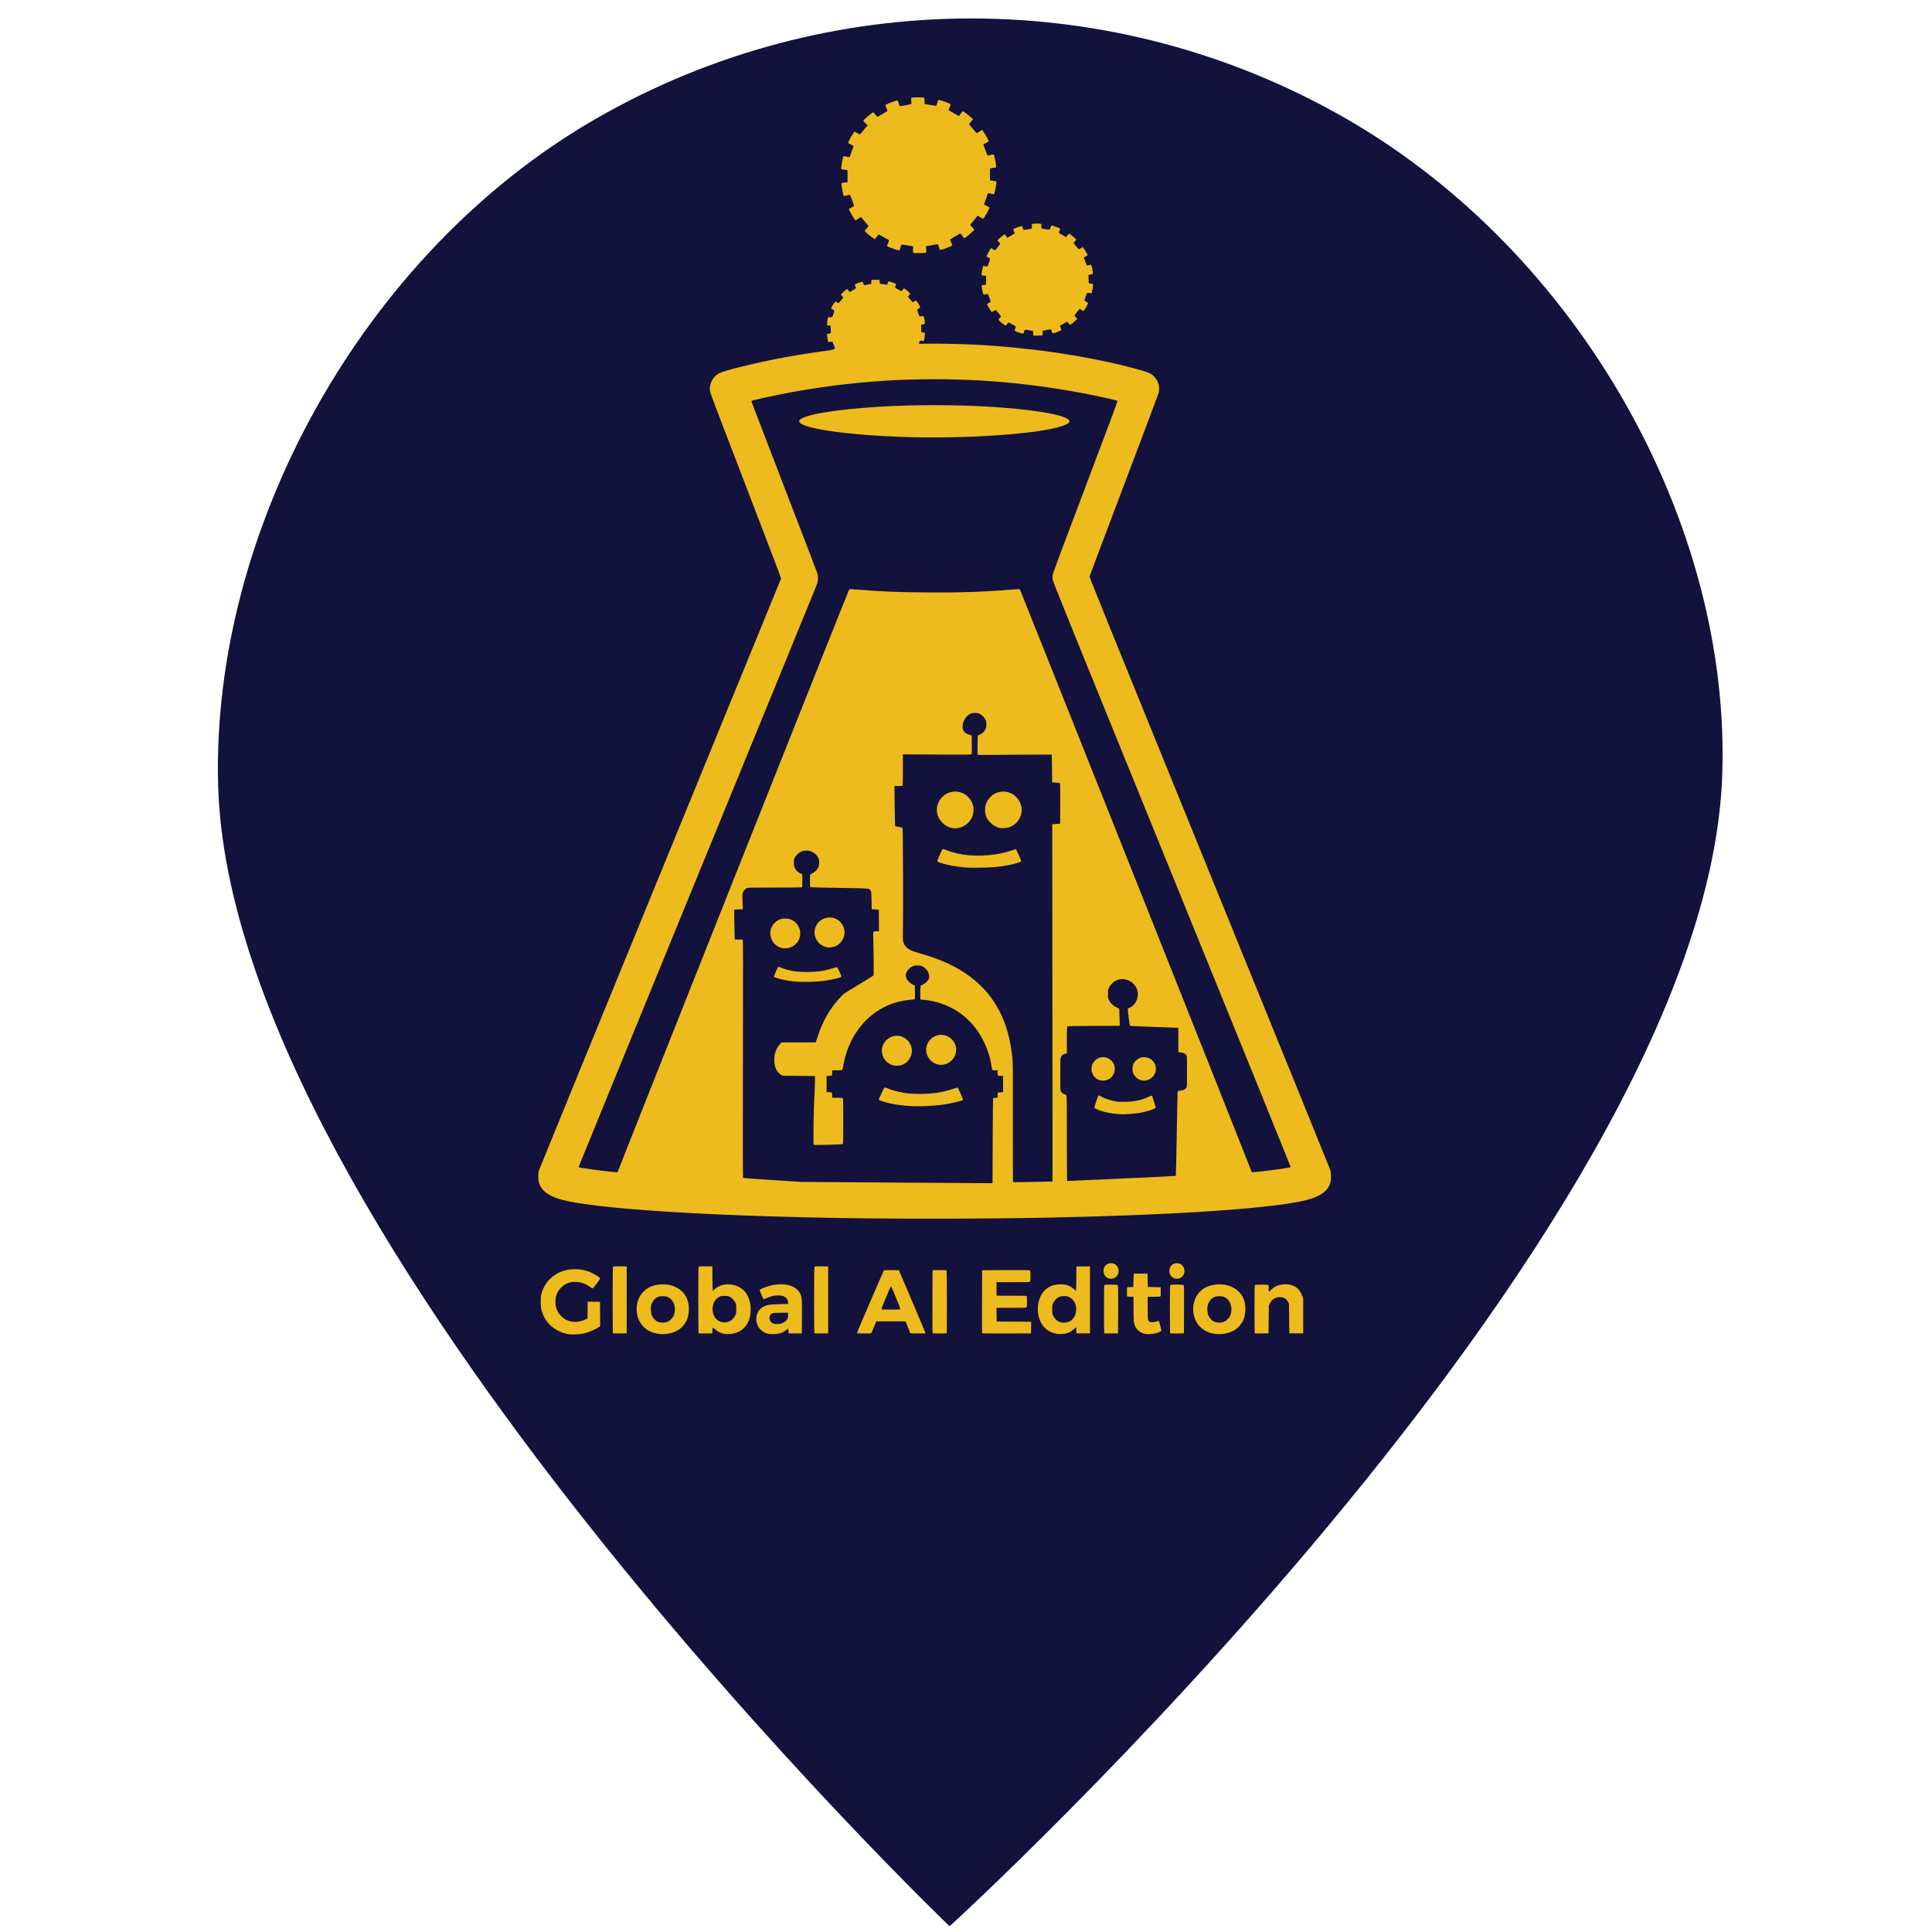 <?xml version="1.0" encoding="UTF-8" standalone="no"?>
<!-- Created with Inkscape (http://www.inkscape.org/) -->

<svg
   xmlns:dc="http://purl.org/dc/elements/1.1/"
   xmlns:cc="http://creativecommons.org/ns#"
   xmlns:rdf="http://www.w3.org/1999/02/22-rdf-syntax-ns#"
   xmlns:svg="http://www.w3.org/2000/svg"
   xmlns="http://www.w3.org/2000/svg"
   xmlns:sodipodi="http://sodipodi.sourceforge.net/DTD/sodipodi-0.dtd"
   xmlns:inkscape="http://www.inkscape.org/namespaces/inkscape"
   version="1.1"
   id="svg2"
   width="160"
   height="160"
   viewBox="0 0 160 160"
   sodipodi:docname="logo_map.svg"
   inkscape:version="0.92.2 2405546, 2018-03-11">
  <defs
     id="defs6" />
  <sodipodi:namedview
     pagecolor="#ffffff"
     bordercolor="#666666"
     borderopacity="1"
     objecttolerance="10"
     gridtolerance="10"
     guidetolerance="10"
     inkscape:pageopacity="0"
     inkscape:pageshadow="2"
     inkscape:window-width="1364"
     inkscape:window-height="732"
     id="namedview4"
     showgrid="false"
     inkscape:zoom="2.0023663"
     inkscape:cx="40.325858"
     inkscape:cy="48.162216"
     inkscape:window-x="0"
     inkscape:window-y="35"
     inkscape:window-maximized="0"
     inkscape:current-layer="svg2"
     fit-margin-top="0"
     fit-margin-left="0"
     fit-margin-right="0"
     fit-margin-bottom="0"
     inkscape:pagecheckerboard="true">
    <inkscape:grid
       type="xygrid"
       id="grid818" />
  </sodipodi:namedview>
  <g
     id="g822"
     transform="matrix(0.658,0,0,0.658,26.154,6.548)">
    <path
       sodipodi:nodetypes="ssacas"
       inkscape:connector-curvature="0"
       d="M 129.793,5.051 C 100.511,-11.855 64.434,-11.855 35.152,5.051 5.87,21.957 -13.176,56.782 -12.293,88.877 c 1.564,56.841 92.062,143.614 92.062,143.614 0,0 95.137,-86.69 97.24,-144.79 1.148,-31.708 -17.935,-65.745 -47.217,-82.651 z"
       style="fill:#13123d;fill-opacity:1;stroke:none;stroke-width:1px;stroke-linecap:butt;stroke-linejoin:miter;stroke-opacity:1"
       id="path814" />
    <path
       inkscape:connector-curvature="0"
       id="path868"
       d="m 31.854,157.973 c -1.484,-0.236 -2.703,-1.151 -3.242,-2.435 -0.252,-0.601 -0.307,-0.909 -0.303,-1.688 0.003,-0.629 0.015,-0.737 0.122,-1.088 0.446,-1.468 1.591,-2.517 3.131,-2.869 0.313,-0.071 0.558,-0.094 1.041,-0.096 0.686,-0.002 1.121,0.066 1.68,0.266 0.628,0.224 1.506,0.755 1.506,0.911 0,0.08 -0.856,1.192 -0.944,1.226 -0.032,0.012 -0.132,-0.036 -0.222,-0.107 -0.287,-0.226 -0.606,-0.403 -0.98,-0.542 -0.468,-0.175 -1.196,-0.219 -1.65,-0.102 -0.845,0.219 -1.541,0.916 -1.769,1.77 -0.104,0.392 -0.084,1.065 0.044,1.469 0.251,0.79 0.86,1.392 1.659,1.639 0.588,0.181 1.387,0.095 2.029,-0.22 l 0.24,-0.118 0.012,-1.059 0.012,-1.059 0.774,0.012 0.774,0.012 0.011,1.518 0.011,1.518 -0.105,0.097 c -0.285,0.264 -1.301,0.696 -2.034,0.864 -0.426,0.098 -1.414,0.143 -1.797,0.082 z m 11.27,-0.047 c -1.481,-0.192 -2.52,-1.205 -2.712,-2.642 -0.209,-1.572 0.607,-2.95 2.012,-3.395 0.479,-0.152 0.992,-0.216 1.491,-0.185 0.565,0.034 0.931,0.127 1.41,0.357 1.103,0.53 1.691,1.586 1.624,2.922 -0.038,0.756 -0.213,1.268 -0.616,1.801 -0.661,0.873 -1.896,1.313 -3.209,1.143 z m 1.203,-1.547 c 0.266,-0.129 0.601,-0.473 0.717,-0.736 0.046,-0.104 0.103,-0.329 0.128,-0.5 0.114,-0.802 -0.213,-1.528 -0.821,-1.827 -0.22,-0.108 -0.295,-0.121 -0.683,-0.121 -0.457,0 -0.611,0.048 -0.949,0.298 -0.184,0.136 -0.412,0.5 -0.494,0.788 -0.11,0.386 -0.074,1.017 0.075,1.341 0.126,0.274 0.365,0.559 0.578,0.691 0.39,0.241 1.029,0.27 1.449,0.066 z m 7.148,1.554 c -0.491,-0.078 -0.895,-0.269 -1.218,-0.575 -0.124,-0.118 -0.248,-0.214 -0.275,-0.214 -0.031,0 -0.053,0.132 -0.061,0.36 l -0.013,0.36 -0.848,0.012 c -0.649,0.01 -0.856,-0.001 -0.883,-0.044 -0.019,-0.031 -0.036,-1.903 -0.036,-4.16 0,-3.222 0.011,-4.121 0.054,-4.18 0.049,-0.067 0.143,-0.073 0.884,-0.063 l 0.829,0.012 0.011,1.538 c 0.006,0.846 0.023,1.538 0.037,1.538 0.014,0 0.136,-0.099 0.272,-0.221 0.749,-0.669 1.922,-0.794 2.943,-0.313 0.994,0.468 1.563,1.512 1.563,2.869 0,1.817 -1.025,3.006 -2.668,3.095 -0.202,0.012 -0.468,0.003 -0.59,-0.015 z m 0.596,-1.583 c 0.313,-0.145 0.546,-0.385 0.713,-0.733 0.13,-0.271 0.136,-0.308 0.135,-0.829 0,-0.513 -0.008,-0.561 -0.127,-0.805 -0.154,-0.315 -0.44,-0.61 -0.715,-0.737 -0.167,-0.077 -0.286,-0.095 -0.641,-0.095 -0.402,0 -0.455,0.01 -0.67,0.129 -0.493,0.273 -0.78,0.752 -0.824,1.376 -0.061,0.871 0.366,1.575 1.077,1.776 0.301,0.085 0.769,0.048 1.052,-0.083 z m 4.913,1.576 c -1.045,-0.215 -1.689,-1.142 -1.516,-2.185 0.095,-0.577 0.405,-0.998 0.925,-1.252 0.455,-0.223 0.77,-0.271 1.976,-0.299 l 1.085,-0.025 -0.019,-0.231 c -0.026,-0.31 -0.177,-0.53 -0.475,-0.694 -0.207,-0.114 -0.288,-0.131 -0.676,-0.146 -0.518,-0.02 -0.924,0.066 -1.522,0.323 -0.218,0.094 -0.393,0.146 -0.414,0.123 -0.065,-0.068 -0.482,-1.025 -0.482,-1.106 0,-0.152 1.086,-0.562 1.791,-0.676 1.523,-0.247 2.733,0.124 3.248,0.996 0.276,0.467 0.29,0.619 0.276,2.995 l -0.012,2.117 h -0.829 -0.829 l -0.013,-0.262 c -0.007,-0.144 -0.031,-0.28 -0.053,-0.301 -0.023,-0.024 -0.11,0.024 -0.214,0.118 -0.205,0.185 -0.497,0.341 -0.833,0.442 -0.289,0.088 -1.115,0.125 -1.413,0.064 z m 1.674,-1.326 c 0.288,-0.104 0.523,-0.281 0.662,-0.501 0.107,-0.168 0.123,-0.238 0.123,-0.516 v -0.322 l -0.949,0.013 c -0.898,0.013 -0.958,0.019 -1.108,0.113 -0.288,0.179 -0.372,0.521 -0.215,0.869 0.088,0.193 0.207,0.292 0.472,0.392 0.204,0.076 0.739,0.051 1.014,-0.048 z m 34.631,1.327 c -0.896,-0.14 -1.621,-0.651 -2.022,-1.426 -0.697,-1.344 -0.443,-3.228 0.554,-4.124 0.498,-0.447 1.004,-0.642 1.75,-0.676 0.806,-0.036 1.354,0.144 1.846,0.606 0.123,0.116 0.239,0.21 0.258,0.21 0.019,0 0.039,-0.692 0.045,-1.538 l 0.011,-1.538 h 0.851 0.851 v 4.211 4.211 H 96.583 95.732 l -0.013,-0.382 c -0.007,-0.21 -0.025,-0.382 -0.04,-0.382 -0.015,0 -0.138,0.106 -0.273,0.235 -0.268,0.255 -0.597,0.443 -0.94,0.535 -0.295,0.079 -0.859,0.107 -1.177,0.057 z m 1.511,-1.523 c 0.614,-0.289 0.959,-0.957 0.894,-1.733 -0.055,-0.652 -0.381,-1.153 -0.903,-1.387 -0.241,-0.108 -0.307,-0.118 -0.667,-0.105 -0.308,0.012 -0.447,0.038 -0.605,0.116 -0.289,0.142 -0.55,0.419 -0.707,0.75 -0.127,0.267 -0.135,0.314 -0.134,0.786 0,0.419 0.017,0.543 0.1,0.748 0.174,0.433 0.544,0.777 0.967,0.897 0.284,0.081 0.808,0.045 1.057,-0.072 z m 9.55,1.524 c -0.76,-0.16 -1.294,-0.745 -1.395,-1.529 -0.023,-0.179 -0.043,-0.958 -0.043,-1.732 l -0.001,-1.407 h -0.36 c -0.198,0 -0.385,-0.017 -0.416,-0.036 -0.042,-0.027 -0.053,-0.178 -0.044,-0.599 l 0.012,-0.564 0.393,-0.022 0.393,-0.022 0.024,-0.829 c 0.013,-0.456 0.028,-0.835 0.033,-0.841 0.005,-0.007 0.396,-0.007 0.87,0 l 0.862,0.012 0.022,0.829 0.022,0.829 0.807,0.022 0.807,0.022 0.012,0.539 c 0.008,0.36 -0.005,0.56 -0.038,0.6 -0.04,0.048 -0.218,0.061 -0.831,0.061 h -0.78 v 1.399 c 0,1.489 0.005,1.529 0.218,1.722 0.13,0.118 0.541,0.111 0.893,-0.015 0.143,-0.051 0.272,-0.079 0.288,-0.061 0.055,0.064 0.352,1.19 0.325,1.233 -0.044,0.07 -0.323,0.2 -0.654,0.303 -0.348,0.108 -1.101,0.155 -1.418,0.088 z m 8.818,-0.003 c -1.481,-0.192 -2.52,-1.205 -2.712,-2.642 -0.209,-1.572 0.607,-2.95 2.012,-3.395 0.479,-0.152 0.992,-0.216 1.491,-0.185 0.565,0.034 0.931,0.127 1.41,0.357 1.103,0.53 1.691,1.586 1.624,2.922 -0.038,0.756 -0.213,1.268 -0.616,1.801 -0.661,0.873 -1.896,1.313 -3.209,1.143 z m 1.203,-1.547 c 0.266,-0.129 0.601,-0.473 0.717,-0.736 0.046,-0.104 0.103,-0.329 0.128,-0.5 0.114,-0.802 -0.213,-1.528 -0.821,-1.827 -0.22,-0.108 -0.295,-0.121 -0.683,-0.121 -0.457,0 -0.611,0.048 -0.949,0.298 -0.184,0.136 -0.412,0.5 -0.494,0.788 -0.11,0.386 -0.074,1.017 0.075,1.341 0.126,0.274 0.365,0.559 0.578,0.691 0.39,0.241 1.03,0.27 1.449,0.066 z m -76.984,1.439 c -0.015,-0.038 -0.027,-1.911 -0.027,-4.16 0,-3.209 0.012,-4.107 0.055,-4.165 0.049,-0.067 0.143,-0.073 0.884,-0.063 l 0.829,0.012 v 4.211 4.211 l -0.857,0.012 c -0.753,0.01 -0.86,0.003 -0.884,-0.058 z m 25.356,0 c -0.015,-0.038 -0.027,-1.911 -0.027,-4.16 0,-3.209 0.012,-4.107 0.055,-4.165 0.049,-0.067 0.143,-0.073 0.884,-0.063 l 0.829,0.012 v 4.211 4.211 l -0.857,0.012 c -0.753,0.01 -0.86,0.003 -0.884,-0.058 z m 5.364,0.026 c -0.025,-0.041 3.298,-7.766 3.394,-7.89 0.033,-0.042 0.259,-0.053 0.963,-0.044 l 0.92,0.012 1.669,3.906 c 0.918,2.148 1.67,3.941 1.67,3.983 0.001,0.072 -0.064,0.076 -0.946,0.065 l -0.947,-0.012 -0.302,-0.753 -0.302,-0.753 H 72.384 70.538 l -0.226,0.556 c -0.124,0.306 -0.269,0.645 -0.321,0.753 l -0.095,0.196 -0.881,0.012 c -0.559,0.008 -0.891,-0.005 -0.908,-0.032 z m 5.477,-3.024 c 0.001,-0.114 -1.155,-2.914 -1.197,-2.9 -0.046,0.015 -1.203,2.802 -1.203,2.9 0,0.042 0.268,0.054 1.2,0.054 0.931,0 1.2,-0.012 1.201,-0.054 z m 4.035,3.011 c -0.011,-0.03 -0.016,-1.822 -0.01,-3.982 l 0.011,-3.928 0.87,-0.012 c 0.667,-0.01 0.878,0.001 0.905,0.044 0.04,0.064 0.05,7.759 0.01,7.864 -0.023,0.06 -0.143,0.069 -0.896,0.069 -0.655,0 -0.875,-0.013 -0.89,-0.054 z m 6.241,0 c -0.011,-0.03 -0.016,-1.822 -0.01,-3.983 l 0.011,-3.928 3.009,-0.012 c 2.378,-0.008 3.016,0 3.043,0.044 0.019,0.03 0.035,0.343 0.035,0.695 0,0.525 -0.012,0.653 -0.068,0.709 -0.06,0.06 -0.315,0.069 -2.138,0.069 H 85.673 v 0.851 0.851 h 1.894 c 1.687,0 1.897,0.008 1.92,0.069 0.015,0.038 0.026,0.351 0.026,0.695 0,0.511 -0.013,0.639 -0.069,0.695 -0.06,0.06 -0.295,0.069 -1.921,0.069 h -1.853 l 0.012,0.862 0.012,0.862 2.172,0.012 2.172,0.012 -0.012,0.731 -0.012,0.731 -3.067,0.012 c -2.431,0.008 -3.071,0 -3.088,-0.044 z m 15.372,0.026 c -0.017,-0.017 -0.03,-1.381 -0.03,-3.032 0,-2.924 0.002,-3.004 0.084,-3.048 0.126,-0.068 1.538,-0.059 1.632,0.01 0.069,0.051 0.073,0.274 0.063,3.066 l -0.011,3.011 -0.854,0.012 c -0.47,0.007 -0.867,-0.002 -0.884,-0.018 z m 8.292,0 c -0.017,-0.017 -0.03,-1.381 -0.03,-3.032 0,-2.924 0.002,-3.004 0.084,-3.048 0.126,-0.068 1.538,-0.059 1.632,0.01 0.069,0.051 0.073,0.274 0.063,3.066 l -0.011,3.011 -0.854,0.012 c -0.47,0.007 -0.867,-0.002 -0.884,-0.018 z m 10.649,0 c -0.017,-0.017 -0.03,-1.381 -0.03,-3.032 0,-2.924 0.002,-3.004 0.084,-3.048 0.049,-0.026 0.393,-0.045 0.81,-0.045 0.417,0 0.762,0.019 0.81,0.045 0.074,0.04 0.084,0.095 0.084,0.458 0,0.227 0.011,0.413 0.025,0.413 0.014,0 0.148,-0.125 0.298,-0.277 0.448,-0.455 1.037,-0.681 1.781,-0.682 1.058,-0.002 1.774,0.494 2.116,1.466 l 0.121,0.344 v 2.182 2.182 h -0.873 -0.873 l -0.022,-1.877 -0.022,-1.877 -0.131,-0.237 c -0.218,-0.394 -0.634,-0.599 -1.135,-0.559 -0.536,0.042 -0.915,0.311 -1.151,0.813 l -0.115,0.245 -0.022,1.746 -0.022,1.746 -0.854,0.012 c -0.47,0.007 -0.867,-0.002 -0.884,-0.018 z M 99.644,150.895 c -0.501,-0.248 -0.666,-0.978 -0.334,-1.482 0.283,-0.43 1.002,-0.51 1.405,-0.156 0.416,0.366 0.431,1.103 0.03,1.48 -0.282,0.264 -0.752,0.332 -1.101,0.159 z m 8.292,0 c -0.501,-0.248 -0.666,-0.978 -0.334,-1.482 0.283,-0.43 1.002,-0.51 1.405,-0.156 0.416,0.366 0.431,1.103 0.03,1.48 -0.282,0.264 -0.752,0.332 -1.101,0.159 z m -38.651,-7.502 c -17.48,-0.204 -31.927,-1.028 -37.423,-2.134 -2.242,-0.451 -3.405,-1.173 -3.764,-2.334 -0.125,-0.404 -0.132,-1.181 -0.015,-1.573 0.043,-0.144 6.913,-16.945 15.267,-37.335 8.354,-20.39 15.198,-37.114 15.208,-37.163 0.011,-0.051 -1.88,-5.02 -4.442,-11.674 -3.522,-9.146 -4.471,-11.652 -4.507,-11.902 -0.131,-0.898 0.383,-1.877 1.193,-2.271 0.656,-0.319 3.925,-1.142 6.874,-1.731 1.933,-0.386 4.599,-0.824 6.546,-1.075 0.851,-0.11 1.136,-0.202 1.099,-0.356 -0.037,-0.152 -0.268,-0.765 -0.301,-0.798 -0.016,-0.016 -0.13,-0.004 -0.253,0.028 -0.191,0.049 -0.229,0.048 -0.262,-0.005 -0.057,-0.092 -0.188,-0.86 -0.16,-0.934 0.014,-0.036 0.114,-0.077 0.234,-0.094 0.115,-0.017 0.22,-0.046 0.232,-0.064 0.012,-0.018 0.012,-0.236 0,-0.485 l -0.022,-0.452 -0.218,-0.022 -0.218,-0.022 0.009,-0.327 c 0.005,-0.18 0.036,-0.416 0.069,-0.524 0.057,-0.189 0.065,-0.196 0.209,-0.18 0.372,0.042 0.343,0.064 0.502,-0.388 0.163,-0.463 0.168,-0.445 -0.151,-0.62 -0.075,-0.041 -0.136,-0.09 -0.135,-0.109 0,-0.072 0.425,-0.774 0.495,-0.818 0.072,-0.046 0.094,-0.037 0.359,0.135 0.084,0.055 0.11,0.035 0.382,-0.291 0.16,-0.192 0.291,-0.362 0.291,-0.377 0,-0.015 -0.072,-0.107 -0.16,-0.204 l -0.16,-0.177 0.289,-0.273 c 0.159,-0.15 0.341,-0.308 0.405,-0.35 l 0.117,-0.076 0.161,0.189 c 0.089,0.104 0.18,0.182 0.202,0.172 0.151,-0.064 0.76,-0.451 0.76,-0.483 0,-0.022 -0.041,-0.12 -0.091,-0.218 -0.118,-0.231 -0.093,-0.256 0.45,-0.45 0.461,-0.165 0.464,-0.164 0.555,0.118 0.029,0.09 0.069,0.173 0.089,0.186 0.02,0.012 0.161,-0.005 0.313,-0.039 0.152,-0.034 0.352,-0.074 0.443,-0.09 l 0.167,-0.029 -0.011,-0.216 c -0.006,-0.119 0.009,-0.236 0.033,-0.261 0.027,-0.027 0.236,-0.04 0.521,-0.032 l 0.476,0.012 0.022,0.237 0.022,0.237 0.436,0.073 c 0.24,0.04 0.451,0.065 0.468,0.056 0.017,-0.01 0.054,-0.1 0.081,-0.201 0.027,-0.101 0.07,-0.196 0.094,-0.212 0.052,-0.033 0.741,0.192 0.892,0.291 0.095,0.062 0.098,0.076 0.042,0.186 -0.146,0.287 -0.148,0.284 0.278,0.527 0.217,0.124 0.411,0.225 0.431,0.225 0.02,0 0.088,-0.079 0.152,-0.175 0.064,-0.096 0.133,-0.175 0.155,-0.175 0.105,0 0.788,0.587 0.788,0.677 0,0.027 -0.059,0.105 -0.131,0.174 -0.072,0.069 -0.13,0.156 -0.129,0.194 0.001,0.038 0.137,0.215 0.301,0.394 l 0.299,0.325 0.182,-0.126 c 0.135,-0.093 0.2,-0.115 0.25,-0.084 0.092,0.058 0.491,0.719 0.492,0.815 0,0.049 -0.073,0.113 -0.199,0.174 -0.159,0.077 -0.195,0.115 -0.178,0.185 0.037,0.15 0.268,0.757 0.3,0.789 0.017,0.017 0.121,0.007 0.233,-0.021 0.14,-0.035 0.219,-0.037 0.257,-0.006 0.078,0.065 0.222,0.913 0.164,0.971 -0.025,0.025 -0.134,0.055 -0.243,0.067 -0.109,0.012 -0.204,0.044 -0.212,0.071 -0.008,0.027 -0.004,0.246 0.008,0.486 l 0.023,0.436 0.205,0.024 c 0.113,0.013 0.22,0.038 0.238,0.056 0.04,0.04 -0.047,0.747 -0.112,0.917 -0.043,0.112 -0.061,0.12 -0.189,0.09 -0.292,-0.069 -0.345,-0.052 -0.409,0.13 -0.032,0.093 -0.048,0.186 -0.035,0.208 0.014,0.022 0.476,0.027 1.08,0.012 1.059,-0.027 4.113,0.033 5.76,0.115 6.815,0.336 13.749,1.334 19.56,2.815 2.356,0.6 2.767,0.756 3.192,1.212 0.298,0.32 0.467,0.612 0.56,0.971 0.075,0.288 0.086,0.78 0.023,1.051 -0.023,0.099 -1.989,5.323 -4.37,11.609 -2.381,6.286 -4.337,11.48 -4.347,11.542 -0.013,0.08 4.483,11.174 15.114,37.292 8.323,20.448 15.159,37.277 15.192,37.397 0.091,0.334 0.123,1.06 0.06,1.381 -0.258,1.313 -1.451,2.106 -3.886,2.585 -4.99,0.982 -16.809,1.731 -32.077,2.034 -6.33,0.126 -15.853,0.161 -22.497,0.083 z m 15.907,-9.758 c 0.012,-2.932 0.037,-5.347 0.055,-5.365 0.019,-0.018 0.151,-0.042 0.295,-0.052 l 0.261,-0.019 0.001,-0.268 c 0,-0.147 0.019,-0.296 0.041,-0.331 0.027,-0.043 0.141,-0.07 0.348,-0.081 l 0.308,-0.017 v -1.021 -1.021 h -0.304 c -0.363,0 -0.394,-0.035 -0.394,-0.434 v -0.265 h -0.295 c -0.162,0 -0.317,-0.015 -0.345,-0.033 -0.028,-0.018 -0.073,-0.189 -0.102,-0.381 -0.338,-2.281 -1.342,-4.33 -2.867,-5.847 -1.496,-1.489 -3.42,-2.383 -5.623,-2.614 l -0.48,-0.05 -0.012,-0.567 c -0.007,-0.312 0.003,-0.703 0.022,-0.869 l 0.034,-0.302 0.278,-0.142 c 0.322,-0.165 0.535,-0.356 0.692,-0.621 0.295,-0.5 -0.095,-1.345 -0.767,-1.66 -0.211,-0.099 -0.303,-0.115 -0.639,-0.114 -0.352,0.002 -0.42,0.017 -0.657,0.138 -0.484,0.25 -0.842,0.785 -0.788,1.178 0.058,0.426 0.385,0.835 0.862,1.078 l 0.278,0.142 0.012,0.82 c 0.008,0.568 -0.004,0.838 -0.038,0.88 -0.03,0.036 -0.135,0.06 -0.261,0.06 -0.38,0 -1.211,0.13 -1.798,0.281 -2.18,0.561 -4.026,1.909 -5.323,3.887 -0.788,1.201 -1.34,2.638 -1.599,4.163 -0.048,0.283 -0.11,0.513 -0.143,0.534 -0.032,0.02 -0.328,0.037 -0.658,0.037 h -0.6 v 0.297 c 0,0.173 -0.022,0.319 -0.052,0.349 -0.03,0.03 -0.177,0.052 -0.349,0.052 h -0.297 v 1.026 1.026 h 0.265 c 0.399,0 0.434,0.031 0.434,0.394 v 0.304 h 0.63 c 0.514,0 0.642,0.013 0.698,0.069 0.061,0.061 0.069,0.382 0.069,2.877 0,2.338 -0.01,2.819 -0.061,2.869 -0.048,0.048 -0.43,0.07 -1.844,0.109 -0.981,0.027 -1.8,0.032 -1.821,0.012 -0.063,-0.061 -0.002,-4.661 0.077,-5.827 0.039,-0.576 0.076,-1.45 0.081,-1.942 l 0.011,-0.895 -2.029,-0.022 -2.029,-0.022 -0.232,-0.129 c -0.364,-0.202 -0.643,-0.624 -0.771,-1.169 -0.082,-0.349 -0.083,-1.015 0,-1.408 0.084,-0.403 0.357,-0.946 0.624,-1.244 l 0.216,-0.24 h 2.154 2.154 l 0.265,-0.786 c 0.661,-1.962 1.432,-3.32 2.669,-4.703 0.231,-0.258 0.501,-0.535 0.599,-0.614 0.098,-0.079 0.954,-0.612 1.902,-1.183 0.948,-0.571 1.759,-1.07 1.802,-1.107 0.074,-0.065 0.077,-0.194 0.054,-2.384 -0.014,-1.274 -0.035,-2.485 -0.047,-2.693 -0.028,-0.483 0,-0.517 0.42,-0.517 h 0.303 l -0.012,-1.364 -0.012,-1.364 -0.447,-0.013 c -0.316,-0.008 -0.447,-0.028 -0.446,-0.065 0,-0.029 -0.007,-0.518 -0.017,-1.087 -0.016,-0.896 -0.029,-1.056 -0.1,-1.2 -0.157,-0.322 0.031,-0.304 -3.944,-0.365 -1.956,-0.03 -3.591,-0.071 -3.633,-0.093 -0.068,-0.035 -0.076,-0.118 -0.076,-0.79 0,-0.413 0.015,-0.772 0.033,-0.797 0.018,-0.025 0.14,-0.098 0.272,-0.162 0.892,-0.43 1.151,-1.557 0.523,-2.271 -0.63,-0.716 -1.684,-0.789 -2.368,-0.163 -0.127,0.116 -0.289,0.316 -0.36,0.444 -0.118,0.212 -0.129,0.27 -0.129,0.648 0,0.356 0.016,0.449 0.114,0.658 0.145,0.309 0.364,0.528 0.695,0.695 l 0.26,0.131 v 0.802 c 0,0.691 -0.01,0.806 -0.069,0.829 -0.038,0.015 -1.58,0.026 -3.428,0.026 -3.287,0 -3.362,0.002 -3.532,0.088 -0.205,0.104 -0.415,0.377 -0.483,0.627 -0.034,0.123 -0.038,0.417 -0.016,0.942 0.018,0.42 0.035,0.832 0.038,0.916 l 0.005,0.153 -0.546,0.022 -0.546,0.022 0.012,1.2 c 0.007,0.66 0.024,1.51 0.038,1.89 l 0.026,0.69 0.464,-0.005 c 0.255,-0.003 0.492,-0.003 0.526,-0.002 0.053,0.002 0.058,2.082 0.034,14.991 -0.018,9.641 -0.013,14.998 0.014,15.015 0.023,0.015 1.677,0.132 3.676,0.262 l 3.634,0.236 7.004,0.05 c 13.745,0.098 16.565,0.116 16.824,0.112 l 0.262,-0.005 0.022,-5.332 z m -10.081,-4.361 c -0.674,-0.037 -1.46,-0.115 -2.008,-0.197 -0.938,-0.142 -2.191,-0.489 -2.238,-0.622 -0.028,-0.079 0.651,-1.532 0.722,-1.546 0.035,-0.007 0.231,0.056 0.434,0.14 0.513,0.212 1.208,0.403 1.954,0.535 0.533,0.094 0.809,0.115 1.746,0.133 1.734,0.033 3.061,-0.147 4.403,-0.596 0.351,-0.118 0.652,-0.2 0.67,-0.183 0.07,0.067 0.69,1.495 0.666,1.534 -0.08,0.129 -1.668,0.504 -2.662,0.629 -1.071,0.135 -2.863,0.219 -3.688,0.173 z m -2.444,-5.136 c -0.742,-0.213 -1.279,-0.811 -1.404,-1.566 -0.165,-0.997 0.559,-1.968 1.594,-2.139 0.929,-0.154 1.864,0.471 2.104,1.406 0.233,0.91 -0.278,1.893 -1.16,2.23 -0.298,0.114 -0.861,0.148 -1.135,0.07 z m 5.542,-0.137 c -0.68,-0.189 -1.211,-0.759 -1.355,-1.455 -0.215,-1.033 0.516,-2.07 1.574,-2.233 1.24,-0.192 2.355,0.931 2.141,2.157 -0.194,1.112 -1.297,1.827 -2.36,1.532 z M 60.36,113.585 c -1.205,-0.105 -2.706,-0.458 -2.706,-0.636 0,-0.086 0.528,-1.236 0.567,-1.236 0.018,0 0.177,0.06 0.354,0.133 0.896,0.37 1.923,0.542 3.225,0.538 1.32,-0.003 2.209,-0.133 3.28,-0.479 0.264,-0.085 0.504,-0.146 0.533,-0.135 0.029,0.012 0.168,0.279 0.309,0.595 0.219,0.493 0.247,0.584 0.195,0.636 -0.091,0.091 -1.168,0.354 -1.857,0.454 -1.175,0.169 -2.818,0.224 -3.9,0.13 z m -1.546,-4.194 c -0.587,-0.075 -1.135,-0.471 -1.402,-1.012 -0.377,-0.765 -0.245,-1.596 0.348,-2.189 0.346,-0.346 0.719,-0.511 1.207,-0.535 0.819,-0.039 1.469,0.343 1.817,1.069 0.648,1.351 -0.466,2.86 -1.969,2.667 z m 5.441,-0.144 c -0.962,-0.209 -1.627,-1.183 -1.463,-2.142 0.269,-1.571 2.237,-2.137 3.285,-0.946 0.948,1.077 0.373,2.791 -1.035,3.089 -0.354,0.075 -0.433,0.075 -0.787,-0.002 z m 27.374,29.53 1.091,-0.027 v -7.899 c 0,-4.345 -0.008,-14.458 -0.018,-22.475 l -0.018,-14.576 0.498,-0.044 0.498,-0.044 0.011,-2.529 c 0.007,-1.546 -0.005,-2.545 -0.03,-2.57 -0.023,-0.023 -0.254,-0.053 -0.513,-0.068 l -0.472,-0.027 -0.022,-1.746 -0.022,-1.746 -0.698,-0.012 c -0.384,-0.007 -2.466,0.005 -4.626,0.027 -2.16,0.021 -3.953,0.03 -3.983,0.018 -0.043,-0.017 -0.053,-0.285 -0.044,-1.222 0.01,-1.015 0.022,-1.207 0.077,-1.236 0.036,-0.019 0.158,-0.076 0.27,-0.128 0.473,-0.215 0.738,-0.616 0.767,-1.157 0.026,-0.481 -0.088,-0.782 -0.423,-1.116 -0.327,-0.327 -0.636,-0.447 -1.095,-0.425 -0.412,0.02 -0.673,0.145 -0.962,0.46 -0.561,0.614 -0.685,1.508 -0.269,1.946 0.143,0.15 0.295,0.235 0.642,0.356 l 0.262,0.092 0.012,1.155 c 0.01,1 0.003,1.161 -0.056,1.204 -0.05,0.036 -1.2,0.043 -4.343,0.026 l -4.276,-0.023 v 1.923 c 0,1.058 -0.012,1.954 -0.026,1.992 -0.022,0.057 -0.111,0.069 -0.531,0.069 h -0.504 l 0.028,2.516 c 0.016,1.384 0.035,2.523 0.044,2.532 0.008,0.008 0.217,0.051 0.463,0.095 0.262,0.047 0.463,0.105 0.486,0.142 0.051,0.08 0.085,11.084 0.042,13.176 -0.019,0.921 -0.015,0.997 0.072,1.229 0.137,0.366 0.33,0.618 0.625,0.815 0.322,0.215 0.553,0.303 1.506,0.576 2.67,0.763 4.601,1.668 6.322,2.96 0.686,0.515 1.567,1.348 2.109,1.992 0.507,0.603 1.155,1.585 1.526,2.313 0.863,1.692 1.368,3.518 1.616,5.848 0.074,0.692 0.078,1.24 0.064,8.169 -0.008,4.085 -0.002,7.448 0.014,7.474 0.029,0.046 0.978,0.037 3.886,-0.035 z m -9.928,-39.549 c -1.108,-0.091 -2.326,-0.32 -3.068,-0.577 -0.275,-0.095 -0.406,-0.163 -0.415,-0.214 -0.015,-0.079 0.572,-1.411 0.665,-1.508 0.043,-0.045 0.136,-0.023 0.487,0.118 1.72,0.688 3.899,0.873 6.19,0.526 0.7,-0.106 1.526,-0.307 2.067,-0.503 0.227,-0.082 0.436,-0.149 0.465,-0.149 0.029,0 0.203,0.337 0.388,0.748 0.255,0.568 0.324,0.762 0.287,0.806 -0.055,0.066 -0.577,0.232 -1.149,0.366 -0.529,0.123 -1.331,0.251 -2.084,0.331 -0.754,0.081 -3.119,0.117 -3.833,0.058 z m -1.734,-4.99 c -0.817,-0.198 -1.522,-0.892 -1.734,-1.707 -0.324,-1.243 0.525,-2.571 1.801,-2.816 1.341,-0.258 2.629,0.718 2.743,2.077 0.129,1.524 -1.339,2.802 -2.81,2.445 z m 6.045,-0.002 C 85.591,94.128 85.24,93.922 84.908,93.585 84.421,93.091 84.232,92.64 84.232,91.964 c 0,-0.618 0.23,-1.167 0.676,-1.613 0.911,-0.911 2.337,-0.904 3.254,0.017 1.209,1.213 0.73,3.236 -0.901,3.804 -0.339,0.118 -0.919,0.148 -1.25,0.064 z m 15.409,44.146 c 3.729,-0.165 6.796,-0.317 6.816,-0.337 0.02,-0.02 0.075,-2.42 0.122,-5.333 0.048,-2.913 0.103,-5.313 0.123,-5.333 0.02,-0.02 0.189,-0.055 0.374,-0.078 0.391,-0.048 0.584,-0.146 0.708,-0.357 0.086,-0.146 0.089,-0.218 0.088,-2.05 -5.5e-4,-1.83 -0.004,-1.904 -0.089,-2.051 -0.103,-0.176 -0.333,-0.28 -0.739,-0.336 l -0.262,-0.036 -0.003,-1.527 -0.003,-1.527 -0.172,-0.013 c -0.094,-0.007 -1.453,-0.057 -3.019,-0.111 -1.913,-0.066 -2.864,-0.114 -2.896,-0.147 -0.049,-0.049 -0.302,-2.045 -0.27,-2.133 0.009,-0.026 0.125,-0.092 0.257,-0.147 0.681,-0.282 1.13,-1.197 0.982,-2.002 -0.237,-1.288 -1.746,-1.99 -2.868,-1.333 -0.262,0.153 -0.614,0.545 -0.75,0.834 -0.107,0.229 -0.118,0.297 -0.118,0.775 0,0.486 0.009,0.542 0.123,0.775 0.197,0.402 0.507,0.706 0.926,0.909 l 0.361,0.175 0.026,0.489 c 0.015,0.269 0.031,0.754 0.037,1.078 l 0.011,0.589 -3.269,0.012 c -2.327,0.008 -3.286,0.025 -3.328,0.06 -0.047,0.039 -0.059,0.374 -0.059,1.723 v 1.674 l -0.12,0.027 c -0.066,0.015 -0.159,0.037 -0.207,0.05 -0.158,0.042 -0.328,0.191 -0.416,0.363 -0.082,0.161 -0.086,0.263 -0.086,2.189 0,1.967 0.003,2.024 0.091,2.169 0.122,0.2 0.246,0.299 0.455,0.36 0.096,0.028 0.199,0.081 0.229,0.118 0.043,0.052 0.055,1.197 0.055,5.397 0,2.932 0.013,5.344 0.029,5.36 0.016,0.017 0.041,0.029 0.055,0.028 0.014,0 3.076,-0.136 6.805,-0.301 z m -0.256,-8.106 c -0.839,-0.047 -1.691,-0.196 -2.316,-0.406 -0.408,-0.137 -0.801,-0.319 -0.846,-0.392 -0.045,-0.072 0.461,-1.573 0.529,-1.573 0.033,0 0.139,0.049 0.234,0.11 0.436,0.275 1.236,0.545 1.941,0.655 0.376,0.059 0.65,0.07 1.266,0.052 1.142,-0.033 1.956,-0.213 2.872,-0.636 0.263,-0.122 0.39,-0.161 0.404,-0.125 0.173,0.463 0.483,1.471 0.462,1.503 -0.117,0.182 -1.248,0.532 -2.213,0.683 -0.416,0.065 -1.748,0.165 -1.983,0.149 -0.06,-0.005 -0.217,-0.013 -0.349,-0.021 z m -2.412,-4.248 c -1.162,-0.293 -1.523,-1.753 -0.632,-2.554 0.562,-0.505 1.399,-0.495 1.967,0.025 0.952,0.87 0.393,2.464 -0.894,2.551 -0.152,0.01 -0.351,0 -0.441,-0.022 z m 5.118,-0.022 c -0.461,-0.127 -0.833,-0.471 -1.006,-0.93 -0.13,-0.344 -0.104,-0.815 0.063,-1.157 0.151,-0.308 0.48,-0.607 0.804,-0.729 0.201,-0.076 0.315,-0.09 0.598,-0.075 0.58,0.031 1.017,0.324 1.273,0.856 0.169,0.349 0.171,0.836 0.007,1.191 -0.315,0.68 -1.047,1.035 -1.739,0.845 z M 38.026,137.473 c 0.037,-0.218 29.014,-73.131 29.098,-73.216 0.081,-0.082 0.102,-0.081 1.252,0.012 2.939,0.238 4.789,0.313 8.437,0.341 4.376,0.034 7.227,-0.061 10.88,-0.365 0.748,-0.062 0.873,-0.063 0.927,-0.01 0.058,0.058 29.173,73.23 29.173,73.317 0,0.058 0.082,0.052 1.375,-0.093 1.852,-0.208 3.451,-0.444 3.529,-0.521 0.021,-0.021 -6.656,-16.483 -14.936,-36.825 C 95.259,69.398 92.78,63.276 92.743,63.015 c -0.029,-0.204 -0.03,-0.413 -0.002,-0.606 0.031,-0.219 1.09,-3.063 4.123,-11.074 3.175,-8.387 4.069,-10.79 4.027,-10.829 -0.093,-0.088 -2.814,-0.688 -4.701,-1.037 -4.236,-0.783 -8.281,-1.277 -12.547,-1.53 -3.576,-0.213 -7.989,-0.213 -11.565,0 -4.687,0.279 -9.249,0.865 -13.734,1.766 -1.335,0.268 -2.776,0.587 -3.345,0.74 -0.162,0.044 -0.187,0.065 -0.169,0.146 0.011,0.052 1.872,4.897 4.134,10.766 2.262,5.869 4.141,10.769 4.175,10.889 0.092,0.322 0.083,0.906 -0.019,1.222 -0.046,0.144 -6.823,16.712 -15.06,36.817 -8.237,20.105 -14.976,36.585 -14.976,36.622 0,0.078 0.133,0.105 1.462,0.297 0.996,0.144 2.989,0.378 3.279,0.385 0.164,0.005 0.182,-0.007 0.201,-0.115 z M 75.504,45.086 c -4.847,-0.095 -9.72,-0.513 -12.372,-1.064 -1.558,-0.323 -2.291,-0.631 -2.291,-0.962 0,-0.733 4.446,-1.511 10.561,-1.849 4.031,-0.223 8.802,-0.223 12.874,-4.09e-4 5.745,0.314 10.002,1.013 10.529,1.728 0.072,0.098 0.076,0.13 0.029,0.218 -0.076,0.142 -0.151,0.198 -0.461,0.344 -2.131,1.006 -10.88,1.74 -18.87,1.584 z m 14.786,-13.096 -0.013,-0.295 -0.516,-0.085 c -0.577,-0.095 -0.57,-0.097 -0.62,0.202 -0.047,0.277 -0.093,0.284 -0.631,0.1 -0.264,-0.091 -0.504,-0.192 -0.531,-0.225 -0.039,-0.047 -0.028,-0.115 0.049,-0.301 0.055,-0.132 0.092,-0.245 0.084,-0.252 -0.095,-0.069 -0.888,-0.508 -0.917,-0.508 -0.021,0 -0.101,0.088 -0.177,0.196 -0.076,0.108 -0.167,0.196 -0.202,0.196 -0.131,0 -0.879,-0.628 -0.879,-0.738 0,-0.041 0.069,-0.141 0.153,-0.222 0.084,-0.081 0.153,-0.166 0.153,-0.189 0,-0.043 -0.591,-0.754 -0.664,-0.799 -0.023,-0.014 -0.127,0.035 -0.231,0.11 -0.225,0.162 -0.286,0.168 -0.37,0.038 -0.271,-0.422 -0.482,-0.802 -0.482,-0.87 0,-0.051 0.06,-0.108 0.164,-0.155 0.32,-0.145 0.324,-0.155 0.189,-0.484 -0.066,-0.16 -0.146,-0.37 -0.177,-0.466 -0.031,-0.096 -0.076,-0.187 -0.099,-0.202 -0.023,-0.015 -0.131,-1.35e-4 -0.241,0.033 -0.109,0.033 -0.224,0.06 -0.255,0.06 -0.069,0 -0.127,-0.196 -0.22,-0.736 -0.08,-0.462 -0.07,-0.484 0.211,-0.486 0.301,-0.001 0.298,0.004 0.298,-0.593 v -0.539 l -0.142,-0.023 c -0.078,-0.013 -0.201,-0.028 -0.273,-0.035 -0.102,-0.009 -0.134,-0.035 -0.147,-0.121 -0.024,-0.166 0.129,-0.997 0.193,-1.05 0.04,-0.033 0.105,-0.033 0.223,-6.82e-4 0.327,0.091 0.325,0.092 0.507,-0.434 0.091,-0.264 0.154,-0.499 0.14,-0.522 -0.014,-0.023 -0.111,-0.079 -0.215,-0.125 -0.104,-0.046 -0.203,-0.106 -0.219,-0.133 -0.033,-0.053 0.315,-0.744 0.475,-0.944 l 0.097,-0.122 0.201,0.138 c 0.243,0.167 0.306,0.171 0.401,0.026 0.04,-0.061 0.181,-0.238 0.312,-0.393 0.263,-0.311 0.264,-0.331 0.021,-0.562 -0.074,-0.07 -0.135,-0.153 -0.135,-0.183 0,-0.056 0.815,-0.758 0.88,-0.758 0.02,0 0.107,0.098 0.193,0.218 0.086,0.12 0.164,0.218 0.172,0.218 0.015,0 0.448,-0.261 0.772,-0.465 L 87.984,19.41 87.876,19.166 c -0.059,-0.134 -0.098,-0.261 -0.086,-0.28 0.04,-0.064 0.941,-0.397 1.037,-0.383 0.071,0.01 0.111,0.07 0.166,0.254 0.056,0.184 0.092,0.239 0.154,0.234 0.125,-0.009 0.951,-0.161 0.975,-0.179 0.011,-0.009 0.015,-0.14 0.008,-0.292 l -0.012,-0.275 0.166,-0.027 c 0.091,-0.015 0.345,-0.028 0.565,-0.028 0.476,-5.47e-4 0.513,0.026 0.472,0.336 -0.021,0.155 -0.012,0.225 0.031,0.258 0.032,0.025 0.236,0.071 0.452,0.103 0.635,0.094 0.597,0.104 0.668,-0.184 0.076,-0.308 0.098,-0.311 0.692,-0.099 0.548,0.196 0.573,0.221 0.455,0.452 -0.138,0.27 -0.121,0.323 0.138,0.455 0.126,0.064 0.331,0.177 0.456,0.252 l 0.227,0.135 0.159,-0.221 c 0.087,-0.121 0.178,-0.221 0.203,-0.221 0.084,0 0.908,0.678 0.908,0.747 0,0.022 -0.081,0.128 -0.179,0.235 l -0.179,0.195 0.125,0.149 c 0.069,0.082 0.213,0.258 0.321,0.391 0.108,0.133 0.227,0.243 0.264,0.244 0.037,0.001 0.152,-0.059 0.254,-0.135 l 0.187,-0.137 0.102,0.105 c 0.101,0.104 0.546,0.855 0.546,0.921 0,0.019 -0.108,0.088 -0.24,0.153 -0.132,0.065 -0.24,0.137 -0.24,0.159 0,0.023 0.061,0.201 0.136,0.395 0.074,0.194 0.155,0.407 0.18,0.473 0.051,0.137 0.077,0.142 0.35,0.06 0.109,-0.033 0.221,-0.046 0.248,-0.03 0.051,0.032 0.222,0.834 0.222,1.045 0,0.118 -0.012,0.125 -0.273,0.162 l -0.273,0.039 v 0.502 c 0,0.276 0.017,0.526 0.038,0.556 0.021,0.03 0.12,0.055 0.221,0.055 0.323,0 0.34,0.037 0.262,0.56 -0.037,0.248 -0.086,0.501 -0.11,0.562 -0.039,0.103 -0.055,0.109 -0.227,0.078 -0.39,-0.071 -0.367,-0.087 -0.536,0.394 -0.084,0.24 -0.157,0.465 -0.163,0.501 -0.006,0.038 0.084,0.115 0.219,0.188 0.128,0.069 0.229,0.154 0.229,0.193 0,0.143 -0.502,0.972 -0.588,0.972 -0.029,0 -0.136,-0.06 -0.237,-0.133 -0.101,-0.073 -0.202,-0.127 -0.223,-0.12 -0.061,0.021 -0.653,0.775 -0.653,0.832 0,0.028 0.082,0.134 0.182,0.236 l 0.182,0.185 -0.149,0.14 c -0.285,0.268 -0.712,0.606 -0.766,0.606 -0.03,0 -0.118,-0.088 -0.195,-0.196 -0.078,-0.108 -0.158,-0.196 -0.179,-0.196 -0.021,0 -0.199,0.097 -0.396,0.215 -0.197,0.118 -0.392,0.229 -0.434,0.245 -0.099,0.038 -0.096,0.115 0.011,0.325 0.048,0.094 0.087,0.199 0.087,0.232 0,0.116 -1.013,0.505 -1.108,0.426 -0.029,-0.024 -0.078,-0.143 -0.109,-0.264 -0.064,-0.25 -0.059,-0.249 -0.507,-0.159 -0.168,0.034 -0.381,0.074 -0.473,0.09 l -0.168,0.029 0.014,0.248 c 0.008,0.137 -0.002,0.273 -0.021,0.303 -0.025,0.039 -0.194,0.055 -0.597,0.055 H 90.302 Z M 75.209,21.862 c -0.039,-0.025 -0.052,-0.147 -0.044,-0.422 l 0.011,-0.387 -0.48,-0.073 c -0.264,-0.04 -0.587,-0.096 -0.717,-0.124 -0.13,-0.028 -0.253,-0.035 -0.273,-0.015 -0.02,0.02 -0.077,0.183 -0.126,0.361 -0.049,0.179 -0.106,0.341 -0.126,0.361 -0.02,0.02 -0.298,-0.052 -0.619,-0.16 -0.716,-0.241 -0.908,-0.322 -0.935,-0.393 -0.012,-0.03 0.038,-0.186 0.111,-0.347 0.073,-0.16 0.132,-0.321 0.132,-0.356 0,-0.035 -0.083,-0.102 -0.185,-0.147 -0.102,-0.045 -0.389,-0.203 -0.637,-0.351 -0.248,-0.148 -0.469,-0.258 -0.491,-0.244 -0.022,0.014 -0.12,0.142 -0.218,0.286 -0.098,0.144 -0.206,0.273 -0.241,0.286 -0.11,0.042 -1.283,-0.906 -1.283,-1.037 0,-0.036 0.108,-0.171 0.24,-0.302 0.132,-0.13 0.239,-0.257 0.239,-0.282 0,-0.025 -0.159,-0.222 -0.351,-0.438 -0.192,-0.216 -0.393,-0.456 -0.446,-0.534 -0.053,-0.078 -0.119,-0.15 -0.147,-0.161 -0.028,-0.011 -0.188,0.077 -0.356,0.196 -0.168,0.118 -0.318,0.215 -0.333,0.215 -0.09,0 -0.879,-1.365 -0.832,-1.44 0.016,-0.025 0.163,-0.114 0.327,-0.196 0.164,-0.083 0.31,-0.168 0.323,-0.189 0.013,-0.021 -0.042,-0.194 -0.122,-0.383 -0.08,-0.19 -0.192,-0.49 -0.249,-0.666 -0.057,-0.177 -0.13,-0.331 -0.162,-0.344 -0.032,-0.012 -0.205,0.02 -0.384,0.072 -0.179,0.052 -0.343,0.084 -0.364,0.071 -0.081,-0.05 -0.331,-1.338 -0.301,-1.551 0.014,-0.101 0.039,-0.111 0.386,-0.152 l 0.371,-0.044 v -0.757 c 0,-0.416 -0.012,-0.764 -0.026,-0.773 -0.014,-0.009 -0.188,-0.03 -0.386,-0.046 -0.221,-0.018 -0.368,-0.051 -0.38,-0.084 -0.046,-0.121 0.178,-1.454 0.264,-1.568 0.043,-0.057 0.091,-0.054 0.393,0.024 0.224,0.058 0.359,0.074 0.387,0.046 0.023,-0.023 0.116,-0.265 0.207,-0.537 0.09,-0.272 0.196,-0.568 0.235,-0.657 0.039,-0.089 0.071,-0.174 0.071,-0.188 0,-0.014 -0.149,-0.096 -0.331,-0.183 -0.182,-0.087 -0.341,-0.182 -0.352,-0.211 -0.048,-0.125 0.69,-1.416 0.809,-1.416 0.039,8.76e-5 0.188,0.079 0.332,0.174 0.144,0.096 0.284,0.174 0.312,0.174 0.027,8.76e-5 0.188,-0.172 0.357,-0.382 0.169,-0.21 0.38,-0.467 0.469,-0.571 L 69.45,5.832 69.182,5.561 c -0.147,-0.149 -0.268,-0.293 -0.268,-0.32 0,-0.099 1.129,-1.061 1.245,-1.061 0.033,0 0.15,0.128 0.262,0.284 0.111,0.156 0.228,0.284 0.259,0.284 0.031,0 0.231,-0.11 0.444,-0.244 0.213,-0.134 0.478,-0.291 0.591,-0.348 0.112,-0.057 0.215,-0.122 0.229,-0.144 0.013,-0.022 -0.046,-0.191 -0.132,-0.377 -0.13,-0.28 -0.146,-0.347 -0.098,-0.393 0.071,-0.067 0.98,-0.431 1.269,-0.508 0.141,-0.037 0.221,-0.041 0.252,-0.01 0.025,0.025 0.083,0.179 0.13,0.344 0.047,0.165 0.101,0.315 0.12,0.334 0.019,0.019 0.28,-0.015 0.579,-0.075 0.299,-0.06 0.623,-0.124 0.719,-0.142 l 0.175,-0.032 -0.014,-0.397 -0.014,-0.397 0.14,-0.028 c 0.268,-0.054 1.474,-0.032 1.512,0.027 0.019,0.03 0.035,0.221 0.035,0.424 v 0.37 l 0.415,0.053 c 0.228,0.029 0.552,0.082 0.72,0.118 0.168,0.036 0.321,0.05 0.341,0.03 0.02,-0.019 0.072,-0.178 0.117,-0.352 0.045,-0.175 0.1,-0.336 0.123,-0.358 0.048,-0.048 0.472,0.071 1.071,0.299 0.547,0.208 0.543,0.203 0.38,0.562 -0.074,0.163 -0.134,0.329 -0.134,0.37 0,0.045 0.071,0.106 0.179,0.155 0.098,0.044 0.386,0.204 0.639,0.354 0.253,0.151 0.473,0.266 0.488,0.257 0.015,-0.009 0.115,-0.146 0.222,-0.304 0.107,-0.158 0.224,-0.287 0.26,-0.286 0.115,8.176e-4 1.266,0.923 1.266,1.015 0,0.022 -0.108,0.16 -0.24,0.306 -0.132,0.146 -0.24,0.284 -0.24,0.308 0,0.023 0.113,0.17 0.251,0.326 0.138,0.156 0.345,0.399 0.46,0.539 0.115,0.141 0.234,0.256 0.264,0.256 0.03,0 0.18,-0.088 0.334,-0.196 0.153,-0.108 0.295,-0.196 0.315,-0.196 0.1,0 0.891,1.361 0.839,1.444 -0.017,0.027 -0.175,0.116 -0.352,0.196 -0.177,0.081 -0.322,0.163 -0.322,0.182 0,0.02 0.076,0.223 0.17,0.452 0.093,0.229 0.206,0.53 0.25,0.669 0.044,0.139 0.103,0.262 0.132,0.273 0.029,0.011 0.203,-0.022 0.388,-0.074 0.202,-0.057 0.352,-0.078 0.376,-0.054 0.052,0.052 0.242,0.954 0.281,1.329 0.034,0.334 0.062,0.311 -0.439,0.361 -0.144,0.014 -0.277,0.042 -0.296,0.061 -0.019,0.019 -0.029,0.367 -0.022,0.773 l 0.012,0.739 0.379,0.044 c 0.208,0.024 0.39,0.055 0.404,0.07 0.069,0.071 -0.196,1.558 -0.287,1.614 -0.026,0.016 -0.187,-0.008 -0.359,-0.052 -0.172,-0.045 -0.336,-0.081 -0.365,-0.082 -0.029,-4.08e-4 -0.104,0.167 -0.167,0.372 -0.062,0.205 -0.171,0.512 -0.241,0.682 -0.07,0.17 -0.128,0.328 -0.128,0.35 0,0.022 0.148,0.107 0.328,0.19 0.181,0.082 0.34,0.179 0.353,0.215 0.043,0.111 -0.661,1.354 -0.796,1.406 -0.037,0.014 -0.191,-0.062 -0.358,-0.177 -0.161,-0.111 -0.305,-0.202 -0.319,-0.202 -0.014,0 -0.125,0.133 -0.245,0.295 -0.121,0.162 -0.329,0.418 -0.464,0.569 -0.135,0.151 -0.245,0.289 -0.245,0.307 0,0.018 0.118,0.149 0.262,0.292 0.144,0.143 0.262,0.277 0.262,0.299 0,0.091 -1.144,1.075 -1.251,1.075 -0.028,1.3e-4 -0.151,-0.138 -0.274,-0.306 -0.253,-0.348 -0.192,-0.346 -0.696,-0.023 -0.159,0.102 -0.411,0.25 -0.561,0.329 -0.15,0.079 -0.273,0.158 -0.273,0.176 0,0.018 0.069,0.183 0.153,0.368 0.084,0.185 0.144,0.352 0.132,0.371 -0.029,0.047 -0.802,0.363 -1.191,0.486 -0.231,0.074 -0.33,0.088 -0.365,0.052 -0.027,-0.027 -0.085,-0.181 -0.13,-0.344 -0.045,-0.163 -0.099,-0.312 -0.119,-0.333 -0.02,-0.02 -0.29,0.012 -0.601,0.072 -0.31,0.06 -0.639,0.12 -0.732,0.135 l -0.168,0.027 0.015,0.4 0.015,0.4 -0.175,0.032 c -0.239,0.043 -1.384,0.043 -1.452,2.72e-4 z"
       style="fill:#edbb1e;stroke-width:0.044" />
  </g>
</svg>
